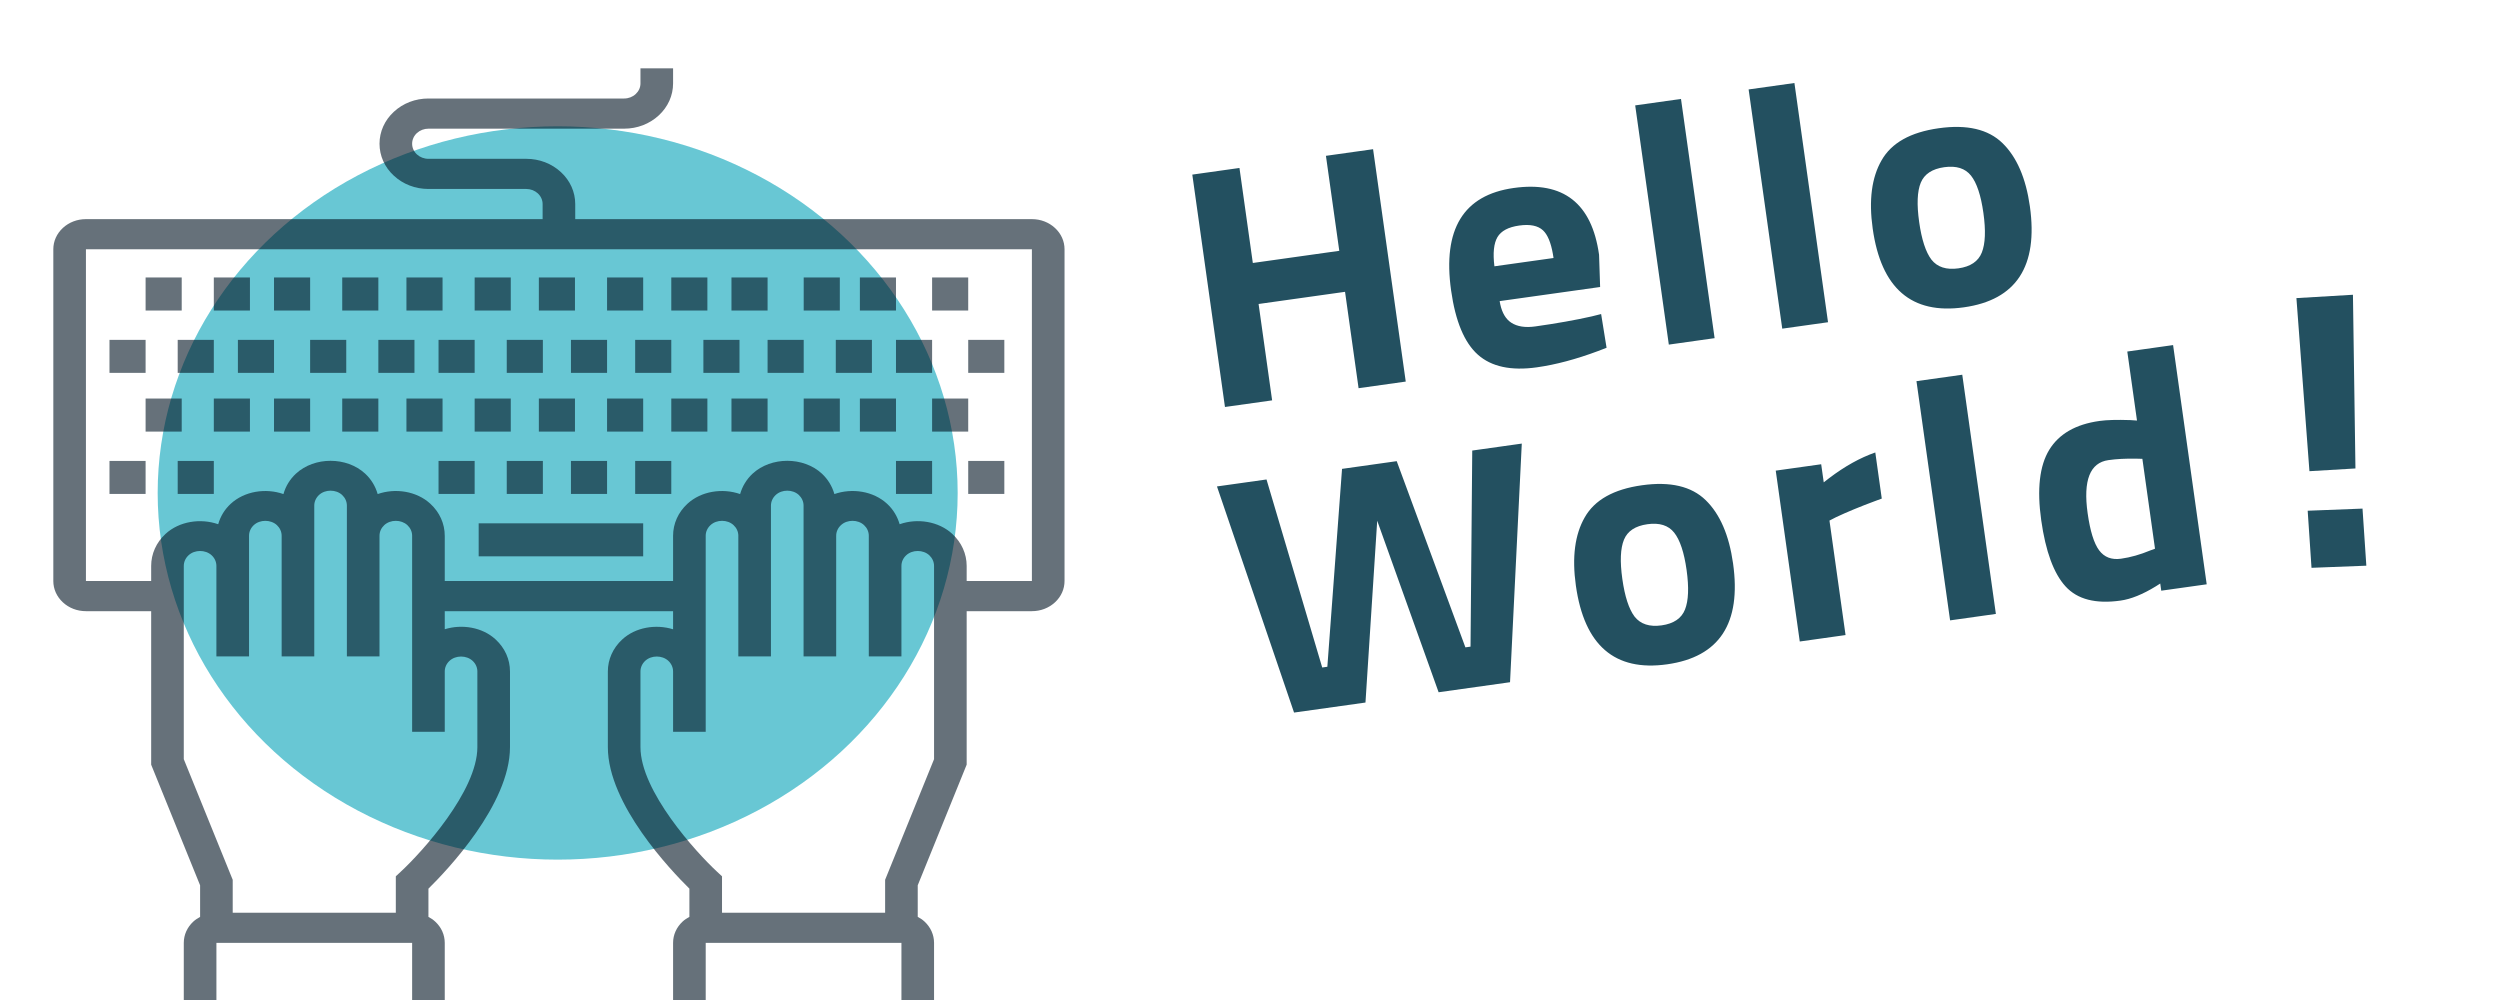 <svg xmlns="http://www.w3.org/2000/svg" width="150" height="60" viewBox="0 0 150 60">
  <g fill="none" fill-rule="evenodd">
    <g transform="translate(3 4)">
      <ellipse cx="30.46" cy="25.578" fill="#68C7D4" rx="24" ry="22"/>
      <path fill="#011322" fill-opacity=".6" d="M37.385,0.101 L37.385,1.006 C37.385,1.729 37.08,2.412 36.527,2.923 C35.971,3.437 35.235,3.72 34.45,3.72 L34.45,3.72 L22.706,3.72 C22.445,3.72 22.2,3.815 22.014,3.984 C21.83,4.156 21.728,4.382 21.728,4.624 C21.728,4.866 21.83,5.092 22.014,5.264 C22.2,5.434 22.445,5.529 22.706,5.529 L22.706,5.529 L28.578,5.529 C29.361,5.529 30.1,5.812 30.653,6.325 C31.208,6.836 31.514,7.519 31.514,8.243 L31.514,8.243 L31.514,9.148 L58.914,9.148 C59.436,9.148 59.927,9.335 60.297,9.677 L60.297,9.677 C60.669,10.019 60.872,10.473 60.872,10.957 L60.872,10.957 L60.872,30.86 C60.872,31.344 60.669,31.797 60.299,32.14 C59.927,32.482 59.438,32.67 58.914,32.67 L58.914,32.67 L55,32.67 L55,41.879 L52.064,49.117 L52.064,51.012 C52.211,51.091 52.348,51.179 52.47,51.292 C52.84,51.636 53.043,52.089 53.043,52.573 L53.043,52.573 L53.043,58.001 L51.086,58.001 L51.086,52.573 L39.343,52.573 L39.343,58.001 L37.385,58.001 L37.385,52.573 C37.385,52.089 37.588,51.636 37.958,51.292 C38.08,51.179 38.22,51.091 38.364,51.012 L38.364,51.012 L38.364,49.318 C37.268,48.239 33.471,44.263 33.471,40.83 L33.471,40.83 L33.471,36.288 C33.471,35.565 33.777,34.881 34.332,34.37 C35.127,33.633 36.348,33.436 37.385,33.757 L37.385,33.757 L37.385,32.67 L23.685,32.67 L23.685,33.755 C24.72,33.434 25.941,33.631 26.738,34.368 C27.294,34.881 27.599,35.562 27.599,36.288 L27.599,36.288 L27.599,40.832 C27.599,44.268 23.802,48.244 22.706,49.32 L22.706,49.32 L22.706,51.014 C22.851,51.091 22.99,51.182 23.112,51.295 C23.482,51.636 23.685,52.091 23.685,52.573 L23.685,52.573 L23.685,58.001 L21.728,58.001 L21.728,52.573 L9.985,52.573 L9.985,58.001 L8.027,58.001 L8.027,52.573 C8.027,52.091 8.23,51.636 8.6,51.295 C8.722,51.182 8.862,51.093 9.006,51.014 L9.006,51.014 L9.006,49.119 L6.07,41.881 L6.07,32.67 L2.156,32.67 C1.632,32.67 1.14,32.482 0.771,32.138 C0.402,31.797 0.199,31.342 0.199,30.86 L0.199,30.86 L0.199,10.957 C0.199,10.473 0.402,10.021 0.771,9.677 C1.143,9.335 1.632,9.148 2.156,9.148 L2.156,9.148 L29.557,9.148 L29.557,8.243 C29.557,8.001 29.454,7.775 29.27,7.603 C29.084,7.433 28.84,7.338 28.578,7.338 L28.578,7.338 L22.706,7.338 C21.923,7.338 21.185,7.056 20.632,6.542 C20.076,6.031 19.771,5.348 19.771,4.624 C19.771,3.901 20.076,3.217 20.632,2.706 C21.185,2.193 21.923,1.91 22.706,1.91 L22.706,1.91 L34.45,1.91 C34.711,1.91 34.956,1.815 35.139,1.646 C35.325,1.474 35.428,1.248 35.428,1.006 L35.428,1.006 L35.428,0.101 L37.385,0.101 Z M17.527,25.697 C17.155,25.355 16.512,25.355 16.142,25.697 C15.959,25.869 15.856,26.095 15.856,26.337 L15.856,26.337 L15.856,35.384 L13.899,35.384 L13.899,28.146 C13.899,27.904 13.796,27.678 13.613,27.506 C13.241,27.165 12.597,27.165 12.228,27.506 C12.044,27.678 11.942,27.904 11.942,28.146 L11.942,28.146 L11.942,35.384 L9.984,35.384 L9.984,29.956 C9.984,29.714 9.882,29.487 9.698,29.316 C9.326,28.974 8.683,28.974 8.314,29.316 C8.13,29.487 8.027,29.714 8.027,29.956 L8.027,29.956 L8.027,41.551 L10.963,48.789 L10.963,50.763 L20.749,50.763 L20.749,48.578 L21.035,48.312 C22.317,47.126 25.642,43.469 25.642,40.83 L25.642,40.83 L25.642,36.288 C25.642,36.046 25.539,35.82 25.356,35.65 C24.984,35.307 24.343,35.307 23.971,35.65 C23.788,35.82 23.685,36.046 23.685,36.288 L23.685,36.288 L23.685,39.907 L21.728,39.907 L21.728,28.146 C21.728,27.904 21.625,27.678 21.441,27.506 C21.07,27.165 20.426,27.165 20.057,27.506 C19.873,27.678 19.77,27.904 19.77,28.146 L19.77,28.146 L19.77,35.384 L17.813,35.384 L17.813,26.337 C17.813,26.095 17.71,25.869 17.527,25.697 Z M44.928,25.696 C44.558,25.355 43.915,25.355 43.546,25.696 C43.36,25.868 43.257,26.095 43.257,26.337 L43.257,26.337 L43.257,35.383 L41.3,35.383 L41.3,28.146 C41.3,27.904 41.197,27.678 41.013,27.506 C40.644,27.164 40.001,27.164 39.631,27.506 C39.445,27.678 39.342,27.904 39.342,28.146 L39.342,28.146 L39.342,39.907 L37.385,39.907 L37.385,36.288 C37.385,36.046 37.283,35.82 37.099,35.648 C36.727,35.306 36.086,35.306 35.714,35.648 C35.531,35.82 35.428,36.046 35.428,36.288 L35.428,36.288 L35.428,40.829 C35.428,43.469 38.753,47.126 40.035,48.314 L40.035,48.314 L40.321,48.578 L40.321,50.763 L50.107,50.763 L50.107,48.788 L53.043,41.551 L53.043,29.955 C53.043,29.713 52.94,29.487 52.757,29.315 C52.387,28.974 51.744,28.974 51.374,29.315 C51.188,29.487 51.086,29.713 51.086,29.955 L51.086,29.955 L51.086,35.383 L49.128,35.383 L49.128,28.146 C49.128,27.904 49.026,27.678 48.842,27.506 C48.473,27.164 47.829,27.164 47.46,27.506 C47.274,27.678 47.171,27.904 47.171,28.146 L47.171,28.146 L47.171,35.383 L45.214,35.383 L45.214,26.337 C45.214,26.094 45.111,25.868 44.928,25.696 Z M58.914,10.957 L2.156,10.957 L2.156,30.86 L6.07,30.86 L6.07,29.955 C6.07,29.231 6.376,28.548 6.929,28.037 C7.753,27.275 9.033,27.083 10.092,27.454 C10.222,26.994 10.471,26.571 10.843,26.228 C11.668,25.465 12.947,25.273 14.007,25.644 C14.136,25.185 14.386,24.762 14.758,24.418 C15.866,23.392 17.801,23.392 18.909,24.418 C19.281,24.762 19.528,25.187 19.66,25.644 C20.72,25.271 21.999,25.465 22.824,26.228 C23.379,26.739 23.685,27.422 23.685,28.146 L23.685,28.146 L23.685,30.86 L37.385,30.86 L37.385,28.146 C37.385,27.422 37.691,26.739 38.244,26.228 C39.069,25.465 40.348,25.273 41.407,25.644 C41.539,25.185 41.787,24.762 42.158,24.418 C43.269,23.392 45.204,23.392 46.313,24.418 C46.684,24.762 46.932,25.187 47.064,25.644 C48.123,25.271 49.403,25.465 50.227,26.228 C50.599,26.571 50.846,26.997 50.978,27.454 C52.037,27.08 53.317,27.275 54.141,28.037 C54.694,28.548 55,29.231 55,29.955 L55,29.955 L55,30.86 L58.914,30.86 L58.914,10.957 Z M35.591,27.4 L35.591,29.381 L25.72,29.381 L25.72,27.4 L35.591,27.4 Z M5.736,23.657 L5.736,25.638 L3.569,25.638 L3.569,23.657 L5.736,23.657 Z M9.829,23.657 L9.829,25.638 L7.662,25.638 L7.662,23.657 L9.829,23.657 Z M25.479,23.657 L25.479,25.638 L23.312,25.638 L23.312,23.657 L25.479,23.657 Z M29.572,23.657 L29.572,25.638 L27.405,25.638 L27.405,23.657 L29.572,23.657 Z M33.424,23.657 L33.424,25.638 L31.257,25.638 L31.257,23.657 L33.424,23.657 Z M37.277,23.657 L37.277,25.638 L35.11,25.638 L35.11,23.657 L37.277,23.657 Z M52.926,23.657 L52.926,25.638 L50.759,25.638 L50.759,23.657 L52.926,23.657 Z M57.26,23.657 L57.26,25.638 L55.093,25.638 L55.093,23.657 L57.26,23.657 Z M19.701,19.914 L19.701,21.896 L17.534,21.896 L17.534,19.914 L19.701,19.914 Z M27.646,19.914 L27.646,21.896 L25.479,21.896 L25.479,19.914 L27.646,19.914 Z M35.591,19.914 L35.591,21.896 L33.424,21.896 L33.424,19.914 L35.591,19.914 Z M11.996,19.914 L11.996,21.896 L9.829,21.896 L9.829,19.914 L11.996,19.914 Z M39.443,19.914 L39.443,21.896 L37.277,21.896 L37.277,19.914 L39.443,19.914 Z M7.903,19.914 L7.903,21.896 L5.736,21.896 L5.736,19.914 L7.903,19.914 Z M43.055,19.914 L43.055,21.896 L40.888,21.896 L40.888,19.914 L43.055,19.914 Z M15.608,19.914 L15.608,21.896 L13.441,21.896 L13.441,19.914 L15.608,19.914 Z M47.389,19.914 L47.389,21.896 L45.222,21.896 L45.222,19.914 L47.389,19.914 Z M23.553,19.914 L23.553,21.896 L21.386,21.896 L21.386,19.914 L23.553,19.914 Z M50.759,19.914 L50.759,21.896 L48.593,21.896 L48.593,19.914 L50.759,19.914 Z M31.498,19.914 L31.498,21.896 L29.331,21.896 L29.331,19.914 L31.498,19.914 Z M55.093,19.914 L55.093,21.896 L52.926,21.896 L52.926,19.914 L55.093,19.914 Z M25.479,16.392 L25.479,18.373 L23.312,18.373 L23.312,16.392 L25.479,16.392 Z M41.37,16.392 L41.37,18.373 L39.203,18.373 L39.203,16.392 L41.37,16.392 Z M49.315,16.392 L49.315,18.373 L47.148,18.373 L47.148,16.392 L49.315,16.392 Z M5.736,16.392 L5.736,18.373 L3.569,18.373 L3.569,16.392 L5.736,16.392 Z M17.775,16.392 L17.775,18.373 L15.608,18.373 L15.608,16.392 L17.775,16.392 Z M52.926,16.392 L52.926,18.373 L50.759,18.373 L50.759,16.392 L52.926,16.392 Z M21.868,16.392 L21.868,18.373 L19.701,18.373 L19.701,16.392 L21.868,16.392 Z M57.26,16.392 L57.26,18.373 L55.093,18.373 L55.093,16.392 L57.26,16.392 Z M29.572,16.392 L29.572,18.373 L27.405,18.373 L27.405,16.392 L29.572,16.392 Z M9.829,16.392 L9.829,18.373 L7.662,18.373 L7.662,16.392 L9.829,16.392 Z M37.277,16.392 L37.277,18.373 L35.11,18.373 L35.11,16.392 L37.277,16.392 Z M13.441,16.392 L13.441,18.373 L11.274,18.373 L11.274,16.392 L13.441,16.392 Z M45.222,16.392 L45.222,18.373 L43.055,18.373 L43.055,16.392 L45.222,16.392 Z M33.424,16.392 L33.424,18.373 L31.257,18.373 L31.257,16.392 L33.424,16.392 Z M7.903,12.649 L7.903,14.631 L5.736,14.631 L5.736,12.649 L7.903,12.649 Z M11.996,12.649 L11.996,14.631 L9.829,14.631 L9.829,12.649 L11.996,12.649 Z M15.608,12.649 L15.608,14.631 L13.441,14.631 L13.441,12.649 L15.608,12.649 Z M19.701,12.649 L19.701,14.631 L17.534,14.631 L17.534,12.649 L19.701,12.649 Z M23.553,12.649 L23.553,14.631 L21.386,14.631 L21.386,12.649 L23.553,12.649 Z M27.646,12.649 L27.646,14.631 L25.479,14.631 L25.479,12.649 L27.646,12.649 Z M31.498,12.649 L31.498,14.631 L29.331,14.631 L29.331,12.649 L31.498,12.649 Z M35.591,12.649 L35.591,14.631 L33.424,14.631 L33.424,12.649 L35.591,12.649 Z M39.443,12.649 L39.443,14.631 L37.277,14.631 L37.277,12.649 L39.443,12.649 Z M43.055,12.649 L43.055,14.631 L40.888,14.631 L40.888,12.649 L43.055,12.649 Z M47.389,12.649 L47.389,14.631 L45.222,14.631 L45.222,12.649 L47.389,12.649 Z M50.759,12.649 L50.759,14.631 L48.593,14.631 L48.593,12.649 L50.759,12.649 Z M55.093,12.649 L55.093,14.631 L52.926,14.631 L52.926,12.649 L55.093,12.649 Z"/>
    </g>
    <g fill="#235060" fill-rule="nonzero" transform="rotate(3 -22.971 1359.596)">
      <path d="M6.293,20.655 L5.179,14.923 L10.321,13.923 L11.435,19.655 L14.24,19.11 L11.553,5.289 L8.749,5.834 L9.847,11.484 L4.705,12.484 L3.606,6.833 L0.801,7.379 L3.488,21.2 L6.293,20.655 Z M22.05,17.845 C23.17,17.627 24.379,17.237 25.676,16.673 L26.167,16.454 L25.735,14.45 L25.178,14.621 C24.204,14.895 23.088,15.154 21.828,15.399 C21.231,15.515 20.747,15.465 20.375,15.249 C20.044,15.057 19.806,14.705 19.663,14.194 L19.614,13.994 L25.59,12.833 L25.425,10.903 C24.83,7.841 23.055,6.597 20.102,7.171 C17.107,7.753 15.964,9.866 16.672,13.511 C17.028,15.341 17.63,16.595 18.479,17.273 C19.328,17.952 20.519,18.143 22.05,17.845 Z M22.707,11.242 L19.191,11.925 C19.051,11.137 19.082,10.551 19.281,10.167 C19.481,9.784 19.903,9.53 20.546,9.405 C21.19,9.279 21.671,9.351 21.991,9.619 C22.278,9.861 22.5,10.323 22.657,11.006 L22.707,11.242 Z M32.61,15.539 L29.845,1.311 L27.121,1.841 L29.887,16.069 L32.61,15.539 Z M39.356,14.228 L36.591,-5.68434189e-14 L33.867,0.529 L36.633,14.757 L39.356,14.228 Z M47.451,12.908 C50.567,12.302 51.779,10.217 51.087,6.653 C50.76,4.973 50.147,3.739 49.249,2.95 C48.35,2.161 47.061,1.93 45.38,2.257 C43.7,2.584 42.592,3.284 42.056,4.359 C41.516,5.42 41.41,6.79 41.737,8.471 C42.43,12.034 44.334,13.513 47.451,12.908 Z M47,10.59 C46.282,10.73 45.733,10.584 45.354,10.151 C44.988,9.716 44.704,8.977 44.501,7.933 C44.298,6.89 44.29,6.104 44.475,5.576 C44.661,5.048 45.113,4.714 45.831,4.574 C46.549,4.435 47.093,4.575 47.463,4.995 C47.833,5.415 48.119,6.147 48.322,7.191 C48.525,8.234 48.535,9.027 48.352,9.568 C48.169,10.11 47.719,10.451 47,10.59 Z M12.835,38.468 L12.967,27.537 L17.185,37.622 L21.433,36.796 L21.388,22.461 L18.441,23.034 L18.954,34.789 L18.649,34.848 L13.949,23.907 L10.697,24.54 L10.438,36.444 L10.133,36.504 L6.205,25.413 L3.258,25.986 L8.587,39.293 L12.835,38.468 Z M30.787,35.231 C33.904,34.625 35.116,32.541 34.423,28.977 C34.096,27.297 33.484,26.062 32.585,25.274 C31.686,24.485 30.397,24.254 28.717,24.581 C27.037,24.907 25.928,25.608 25.392,26.682 C24.853,27.743 24.747,29.114 25.073,30.794 C25.766,34.358 27.67,35.837 30.787,35.231 Z M30.337,32.914 C29.618,33.054 29.07,32.907 28.69,32.475 C28.325,32.04 28.04,31.3 27.837,30.257 C27.635,29.214 27.626,28.428 27.812,27.899 C27.997,27.371 28.449,27.037 29.167,26.898 C29.885,26.758 30.429,26.898 30.799,27.319 C31.169,27.739 31.456,28.471 31.659,29.514 C31.861,30.558 31.871,31.35 31.688,31.892 C31.505,32.434 31.055,32.774 30.337,32.914 Z M41.388,32.917 L40.065,26.108 L40.444,25.887 C41.09,25.54 41.856,25.175 42.743,24.792 L43.13,24.626 L42.597,21.883 C41.706,22.246 40.808,22.809 39.904,23.574 L39.602,23.836 L39.392,22.759 L36.689,23.284 L38.665,33.447 L41.388,32.917 Z M50.329,31.179 L47.564,16.952 L44.84,17.481 L47.606,31.709 L50.329,31.179 Z M57.753,29.989 C58.375,29.869 59.066,29.546 59.826,29.023 L60.082,28.841 L60.165,29.267 L62.868,28.742 L60.103,14.514 L57.379,15.044 L58.177,19.149 L57.775,19.143 C56.976,19.158 56.36,19.207 55.927,19.292 C54.517,19.565 53.546,20.194 53.013,21.176 C52.48,22.159 52.393,23.575 52.752,25.424 C53.112,27.274 53.666,28.569 54.415,29.309 C55.163,30.05 56.276,30.277 57.753,29.989 Z M57.655,27.477 C57.093,27.587 56.646,27.441 56.315,27.042 C55.984,26.642 55.716,25.914 55.511,24.857 C55.132,22.905 55.491,21.823 56.588,21.61 C57.074,21.515 57.625,21.457 58.242,21.435 L58.62,21.426 L59.659,26.771 L59.386,26.888 C58.794,27.171 58.217,27.368 57.655,27.477 Z"/>
      <g transform="rotate(5 -83.019 762.446)">
        <polygon points="6.237 10.694 4.638 .394 1.307 1.065 3.526 11.24"/>
        <polygon points="7.696 16.38 6.992 13.02 3.752 13.604 4.456 16.964"/>
      </g>
    </g>
  </g>
</svg>
